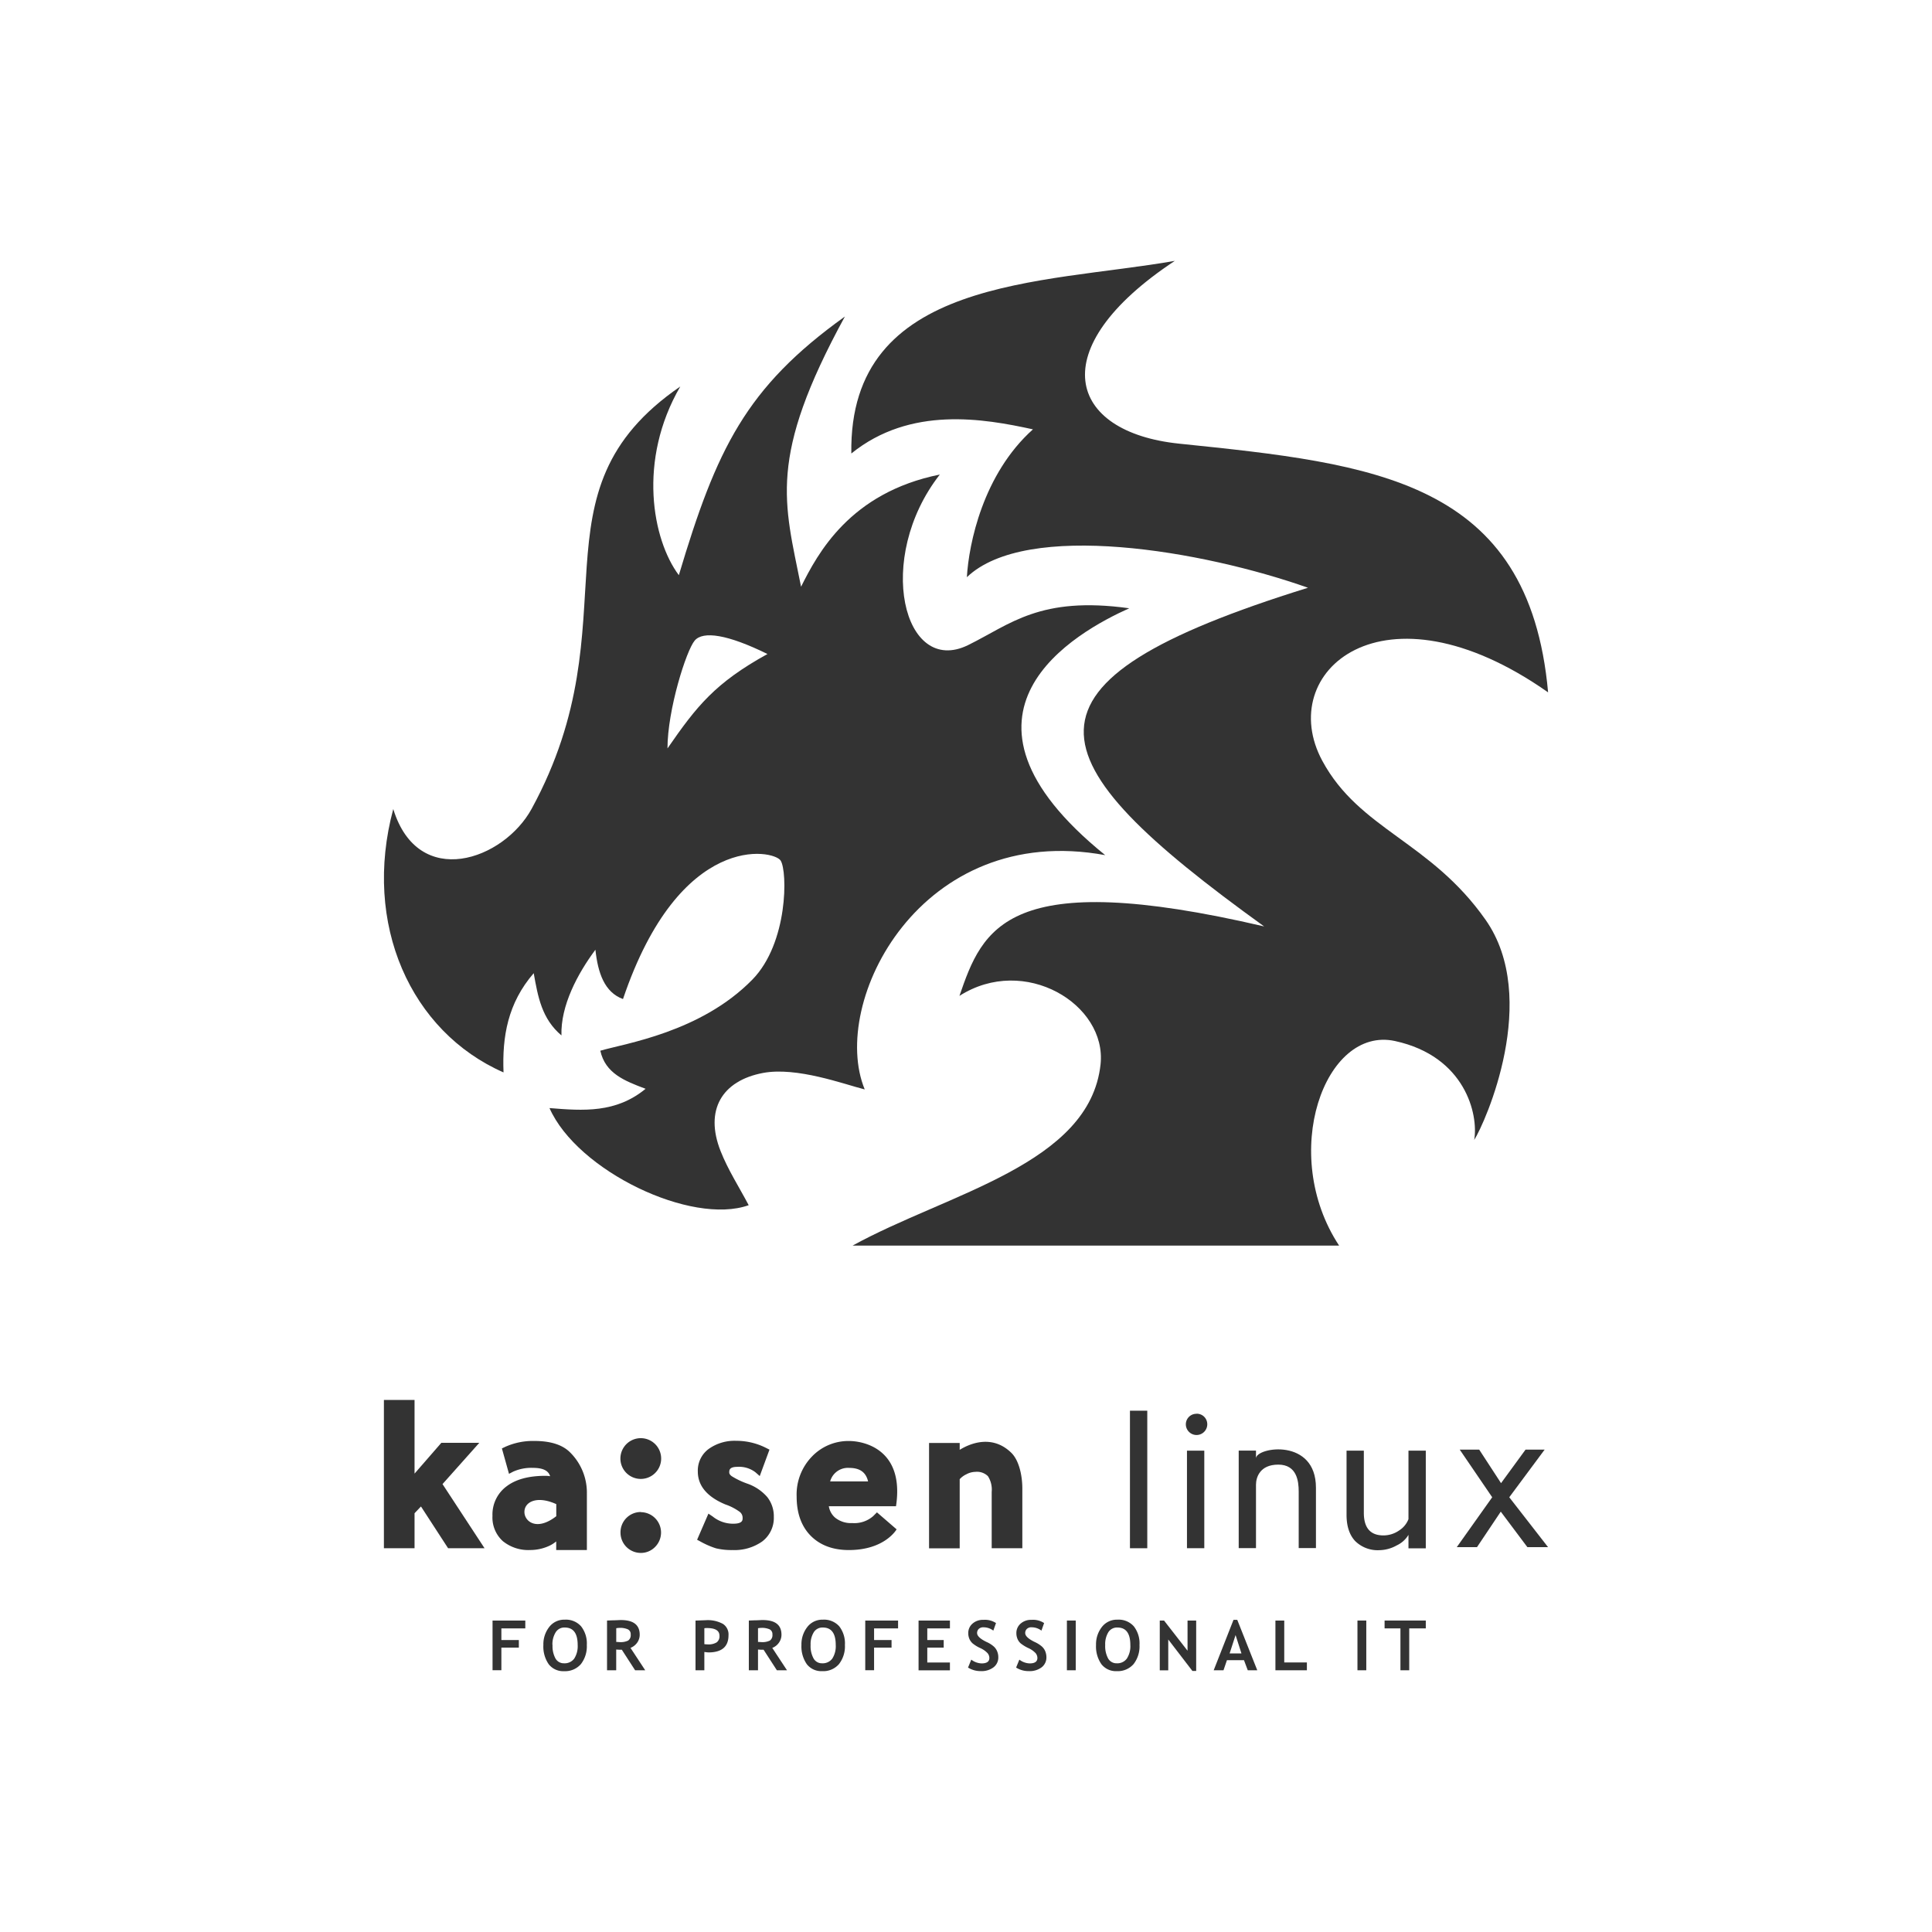 <svg id="Calque_1" data-name="Calque 1" xmlns="http://www.w3.org/2000/svg" viewBox="0 0 512 512"><defs><style>.cls-1{fill:#333;}</style></defs><title>logo_kaisen-linux-picto-block-black</title><polygon class="cls-1" points="399.97 396.79 409.35 384.16 404.29 384.16 397.79 393.05 392 384.16 386.84 384.16 395.45 396.79 386.06 410.01 391.42 410.01 397.72 400.6 404.77 410.01 410.25 410.01 399.97 396.79"/><path class="cls-1" d="M393.68,243.74c14.61,20.79-.06,53.76-3,58.35,1.16-6.7-2.34-22.16-21-26.21s-30.79,29.94-14.8,54.22H225.94c25.13-13.86,62.87-21.49,65.72-48.05,1.7-15.87-20.12-29.18-37.4-18.13,6.16-17.85,12.38-34.36,80.75-18.41-61.83-44.58-69.5-64.55,11.62-89.75-27.82-9.84-74.6-17.9-90.4-2.8.51-8.83,4.26-27.3,17.51-39.18-13-2.84-32.47-6.27-48.13,6.4-.74-46.78,50.73-44.88,85.73-51.05-35.27,23.32-28.34,45.39,1.13,48.44,51.7,5.34,92.73,9.55,97.79,65.91-43.84-30.79-72.52-5.35-59.83,18.15C360.3,219.91,379.07,222.94,393.68,243.74Z"/><path class="cls-1" d="M299.26,161.2c-23.68-3.29-31.47,4.23-42.69,9.75-17.16,8.44-24.85-23-7.51-45.19-23.88,4.81-32.39,21-36.77,29.73-4.47-22.48-8.9-34,11.61-71.6-26.26,18.82-34,35.07-44,68.54-7-9.35-11-30.4.38-50-41,28.16-12,61.6-39.36,111.86-7.44,13.68-30.08,21.66-36.7.11-8.2,30.52,4.63,59,29.22,69.8-.37-9.46,1.1-18.32,8-26.3,1.13,6.37,2.17,12.11,7.35,16.5-.24-7.91,4.28-16.37,9-22.71.67,6.16,2.39,11.26,7.31,13.07,15.08-44.56,39.94-39.58,41.78-36.7s2,21.85-7.5,31.55c-13.7,14-33.85,16.93-40.29,18.84,1.32,6,6.42,8,12,10.09-7.86,6.47-16.5,5.84-25.47,5.11,7.38,16.69,37.63,31.14,52.79,25.74-2.5-4.75-5.48-9.35-7.45-14.35-4.3-10.89.39-18.63,11.2-20.69,9-1.71,21.58,3,27,4.36-9.5-23.06,14.79-71.09,63.73-62.09C246.23,188.87,285.45,167.4,299.26,161.2ZM176.89,198.34c0-10.25,5-26,7.22-28.59s8.68-1.64,19.28,3.57C189.48,181,184.64,187.13,176.89,198.34Z"/><polygon class="cls-1" points="127.02 382.36 116.96 382.36 109.86 390.52 109.86 371 101.74 371 101.74 410.3 109.86 410.3 109.86 401.02 111.56 399.23 118.75 410.3 128.41 410.3 117.27 393.3 127.02 382.36"/><path class="cls-1" d="M169.82,381.13a5.4,5.4,0,1,0,3.8,1.57A5.4,5.4,0,0,0,169.82,381.13Z"/><path class="cls-1" d="M169.82,400.7a5.37,5.37,0,0,0-5.38,5.37v.06a5.38,5.38,0,0,0,5.35,5.41h0a5.23,5.23,0,0,0,3.82-1.59,5.4,5.4,0,0,0-3.82-9.21Z"/><path class="cls-1" d="M198.08,393.19a20.67,20.67,0,0,1-4.19-2c-.63-.48-.63-.84-.63-1,0-.55,0-1.46,2.12-1.46a7.14,7.14,0,0,1,4.82,1.44l1.14,1,2.58-7-.83-.42a17.41,17.41,0,0,0-8-1.92,11.78,11.78,0,0,0-7.16,2.07,7.1,7.1,0,0,0-3,6.07c0,3.77,2.46,6.71,7.32,8.73a14.06,14.06,0,0,1,3.84,2,2,2,0,0,1,.71,1.63c0,.51,0,1.47-2.48,1.47a8.6,8.6,0,0,1-5.46-1.92l-1.12-.75-3,6.92.86.46a22.11,22.11,0,0,0,4.14,1.81,17.68,17.68,0,0,0,4.41.46A12.74,12.74,0,0,0,202,408.5a7.81,7.81,0,0,0,3.07-6.49,8.22,8.22,0,0,0-1.72-5.25A12.33,12.33,0,0,0,198.08,393.19Z"/><path class="cls-1" d="M225,381.88a13.37,13.37,0,0,0-9.8,4.09,14.47,14.47,0,0,0-4.08,10.64c0,4.4,1.26,7.9,3.74,10.4s5.88,3.77,10.09,3.77c9.57,0,12.66-5.49,12.66-5.49l-5.21-4.5-1,1a7.58,7.58,0,0,1-5.53,1.84,6.67,6.67,0,0,1-4.58-1.46,5,5,0,0,1-1.64-3h17.8C239.74,384.13,229,381.88,225,381.88Zm-5,10.71a4.87,4.87,0,0,1,5.05-3.58c2.8,0,4.43,1.14,5,3.58Z"/><path class="cls-1" d="M317.08,374.67a2.79,2.79,0,0,0-2.82,2.78v0a2.84,2.84,0,0,0,5.68,0v0a2.78,2.78,0,0,0-2.86-2.8Z"/><path class="cls-1" d="M373.26,402.59a6.22,6.22,0,0,1-2.48,3,7.28,7.28,0,0,1-4.16,1.31q-5.19,0-5.19-6V384.44h-4.58v17q0,4.49,2.26,6.93a8.49,8.49,0,0,0,6.5,2.44,9.7,9.7,0,0,0,4.55-1.27,7.1,7.1,0,0,0,3.1-2.79v3.57h4.59V384.44h-4.59Z"/><rect class="cls-1" x="314.56" y="384.44" width="4.59" height="25.85"/><path class="cls-1" d="M268,385c-5-4.87-10.85-2.53-13.67-.78v-1.82h-8.12v27.93h8.12V392a5.52,5.52,0,0,1,1.77-1.3,5.19,5.19,0,0,1,2.37-.64,4.13,4.13,0,0,1,3.34,1.14,6.55,6.55,0,0,1,1,4.16v14.94h8.12V394.44C270.92,390.87,270,386.94,268,385Z"/><rect class="cls-1" x="299.45" y="373.85" width="4.59" height="36.45"/><path class="cls-1" d="M332.85,386.42v-2h-4.58v25.85h4.58V393.48c0-1.93,1-5.34,5.91-5.34s5.41,4.37,5.41,7.12v15h4.57v-16C348.74,381.05,333.12,383.47,332.85,386.42Z"/><path class="cls-1" d="M132.87,431.54v3.09h4.63v2h-4.63v6h-2.34V429.46h8.68v2.08Z"/><path class="cls-1" d="M144,435.94a7.43,7.43,0,0,1,1.54-4.76,5,5,0,0,1,4.13-1.95A5.36,5.36,0,0,1,154,431a7.34,7.34,0,0,1,1.51,4.95,7.65,7.65,0,0,1-1.57,5.06,5.55,5.55,0,0,1-4.46,1.87,4.85,4.85,0,0,1-4.07-1.85A8.2,8.2,0,0,1,144,435.94Zm2.43,0a6.85,6.85,0,0,0,.78,3.58,2.53,2.53,0,0,0,2.28,1.27,3.14,3.14,0,0,0,2.68-1.24,6.05,6.05,0,0,0,.92-3.61q0-4.63-3.42-4.63a2.68,2.68,0,0,0-2.4,1.25A6,6,0,0,0,146.4,435.94Z"/><path class="cls-1" d="M168.31,442.64l-3.52-5.44c-.36,0-.85,0-1.49-.06v5.5h-2.43V429.46l1.52-.06c.89,0,1.6-.07,2.14-.07,3.34,0,5,1.29,5,3.89a3.63,3.63,0,0,1-.69,2.13,4,4,0,0,1-1.75,1.36l3.9,5.93Zm-5-11.14v3.63c.44,0,.77.05,1,.05a4.54,4.54,0,0,0,2.15-.41,1.74,1.74,0,0,0,.68-1.61,1.4,1.4,0,0,0-.73-1.36,5,5,0,0,0-2.29-.39,4.57,4.57,0,0,0-.82.09Z"/><path class="cls-1" d="M186.66,437.79v4.85h-2.34V429.47l2.73-.1a8.36,8.36,0,0,1,4.57,1,3.33,3.33,0,0,1,1.44,3q0,4.54-5.34,4.54C187.37,437.88,187,437.84,186.66,437.79Zm0-6.29v4.22q.59.06.93.06a4.07,4.07,0,0,0,2.34-.54,2,2,0,0,0,.74-1.74c0-1.37-1.1-2.05-3.3-2.05A4.24,4.24,0,0,0,186.66,431.5Z"/><path class="cls-1" d="M205.88,442.64l-3.52-5.44a14.75,14.75,0,0,1-1.48-.06v5.5h-2.43V429.46l1.52-.06c.88,0,1.59-.07,2.13-.07,3.35,0,5,1.29,5,3.89a3.63,3.63,0,0,1-.69,2.13,3.8,3.8,0,0,1-1.75,1.36l3.9,5.93Zm-5-11.14v3.63c.43,0,.76.05,1,.05a4.5,4.5,0,0,0,2.14-.41,1.74,1.74,0,0,0,.68-1.61,1.4,1.4,0,0,0-.72-1.36,5,5,0,0,0-2.3-.39A5.29,5.29,0,0,0,200.88,431.5Z"/><path class="cls-1" d="M212.39,435.94a7.42,7.42,0,0,1,1.55-4.76,5,5,0,0,1,4.12-1.95,5.4,5.4,0,0,1,4.35,1.76,7.39,7.39,0,0,1,1.5,4.95,7.63,7.63,0,0,1-1.57,5.06,5.49,5.49,0,0,1-4.46,1.87,4.85,4.85,0,0,1-4.07-1.85A8.22,8.22,0,0,1,212.39,435.94Zm2.43,0a6.77,6.77,0,0,0,.79,3.58,2.52,2.52,0,0,0,2.27,1.27,3.14,3.14,0,0,0,2.68-1.24,6.05,6.05,0,0,0,.92-3.61q0-4.63-3.42-4.63a2.71,2.71,0,0,0-2.4,1.25A6,6,0,0,0,214.82,435.94Z"/><path class="cls-1" d="M231.64,431.54v3.09h4.63v2h-4.63v6H229.3V429.46H238v2.08Z"/><path class="cls-1" d="M245.74,431.54v3.09h4.35v2h-4.35v3.95h6v2.07h-8.31V429.46h8.31v2.08Z"/><path class="cls-1" d="M256.54,441.92l.86-2.1a4.75,4.75,0,0,0,2.73,1c1.37,0,2.06-.48,2.06-1.44a2,2,0,0,0-.49-1.29,6.1,6.1,0,0,0-2-1.37,9.2,9.2,0,0,1-2-1.25,3.58,3.58,0,0,1-.81-1.16,3.89,3.89,0,0,1-.29-1.5,3.25,3.25,0,0,1,1.12-2.53,4.11,4.11,0,0,1,2.88-1,5.29,5.29,0,0,1,3.35.85l-.71,2a4.29,4.29,0,0,0-2.6-.88,1.75,1.75,0,0,0-1.25.42,1.49,1.49,0,0,0-.45,1.11c0,.76.84,1.55,2.51,2.36a7.32,7.32,0,0,1,1.91,1.2,3.49,3.49,0,0,1,.89,1.26,4.06,4.06,0,0,1,.31,1.62,3.25,3.25,0,0,1-1.27,2.64,5.23,5.23,0,0,1-3.38,1A6.18,6.18,0,0,1,256.54,441.92Z"/><path class="cls-1" d="M269.28,441.92l.86-2.1a4.75,4.75,0,0,0,2.73,1c1.37,0,2.05-.48,2.05-1.44a2.07,2.07,0,0,0-.48-1.29,6.1,6.1,0,0,0-2-1.37,10.32,10.32,0,0,1-2-1.25,3.31,3.31,0,0,1-.8-1.16,3.89,3.89,0,0,1-.29-1.5,3.25,3.25,0,0,1,1.12-2.53,4.11,4.11,0,0,1,2.88-1,5.29,5.29,0,0,1,3.35.85l-.71,2a4.29,4.29,0,0,0-2.6-.88,1.69,1.69,0,0,0-1.25.42,1.49,1.49,0,0,0-.45,1.11c0,.76.84,1.55,2.51,2.36a7.77,7.77,0,0,1,1.91,1.2,3.49,3.49,0,0,1,.89,1.26,4.25,4.25,0,0,1,.31,1.62,3.26,3.26,0,0,1-1.27,2.64,5.22,5.22,0,0,1-3.39,1A6.09,6.09,0,0,1,269.28,441.92Z"/><path class="cls-1" d="M282.74,442.64V429.46h2.34v13.18Z"/><path class="cls-1" d="M290.46,435.94a7.43,7.43,0,0,1,1.54-4.76,5,5,0,0,1,4.13-1.95,5.36,5.36,0,0,1,4.34,1.76,7.34,7.34,0,0,1,1.51,4.95,7.65,7.65,0,0,1-1.57,5.06,5.55,5.55,0,0,1-4.46,1.87,4.85,4.85,0,0,1-4.07-1.85A8.2,8.2,0,0,1,290.46,435.94Zm2.43,0a6.85,6.85,0,0,0,.78,3.58,2.53,2.53,0,0,0,2.28,1.27,3.12,3.12,0,0,0,2.67-1.24,6,6,0,0,0,.93-3.61q0-4.63-3.42-4.63a2.7,2.7,0,0,0-2.41,1.25A6.05,6.05,0,0,0,292.89,435.94Z"/><path class="cls-1" d="M316,442.82l-6.4-8.34v8.17h-2.25V429.46h1.13l6.23,8v-8H317v13.36Z"/><path class="cls-1" d="M330.67,442.64l-1-2.67h-4.52l-.91,2.67h-2.6l5.25-13.36h1l5.3,13.36Zm-3.23-9.33-1.58,4.87H329Z"/><path class="cls-1" d="M338,442.64V429.46h2.34v11.11h6v2.07Z"/><path class="cls-1" d="M359.74,442.64V429.46h2.34v13.18Z"/><path class="cls-1" d="M373.46,431.54v11.1h-2.33v-11.1h-4.2v-2.08h10.92v2.08Z"/><path class="cls-1" d="M151.05,384.87c-2-2-5.18-3-9.39-3a17.89,17.89,0,0,0-7.86,1.6l-.79.38,1.88,6.73L136,390a11.76,11.76,0,0,1,5.23-1c3.09,0,4.19,1,4.56,2.21a8,8,0,0,0-1.3-.1c-4.35,0-7.78.92-10.2,2.75a9.29,9.29,0,0,0-3.78,7.85,8.45,8.45,0,0,0,2.75,6.71,10.71,10.71,0,0,0,7.25,2.35,12,12,0,0,0,4.66-.94,8.43,8.43,0,0,0,2.23-1.34v2.28h8.13v-15A15,15,0,0,0,151.05,384.87Zm-3.63,16.94c-5.24,4.07-8.46,1.34-8.44-1.14,0-2.69,3.35-4.38,8.44-2.06Z"/></svg>
